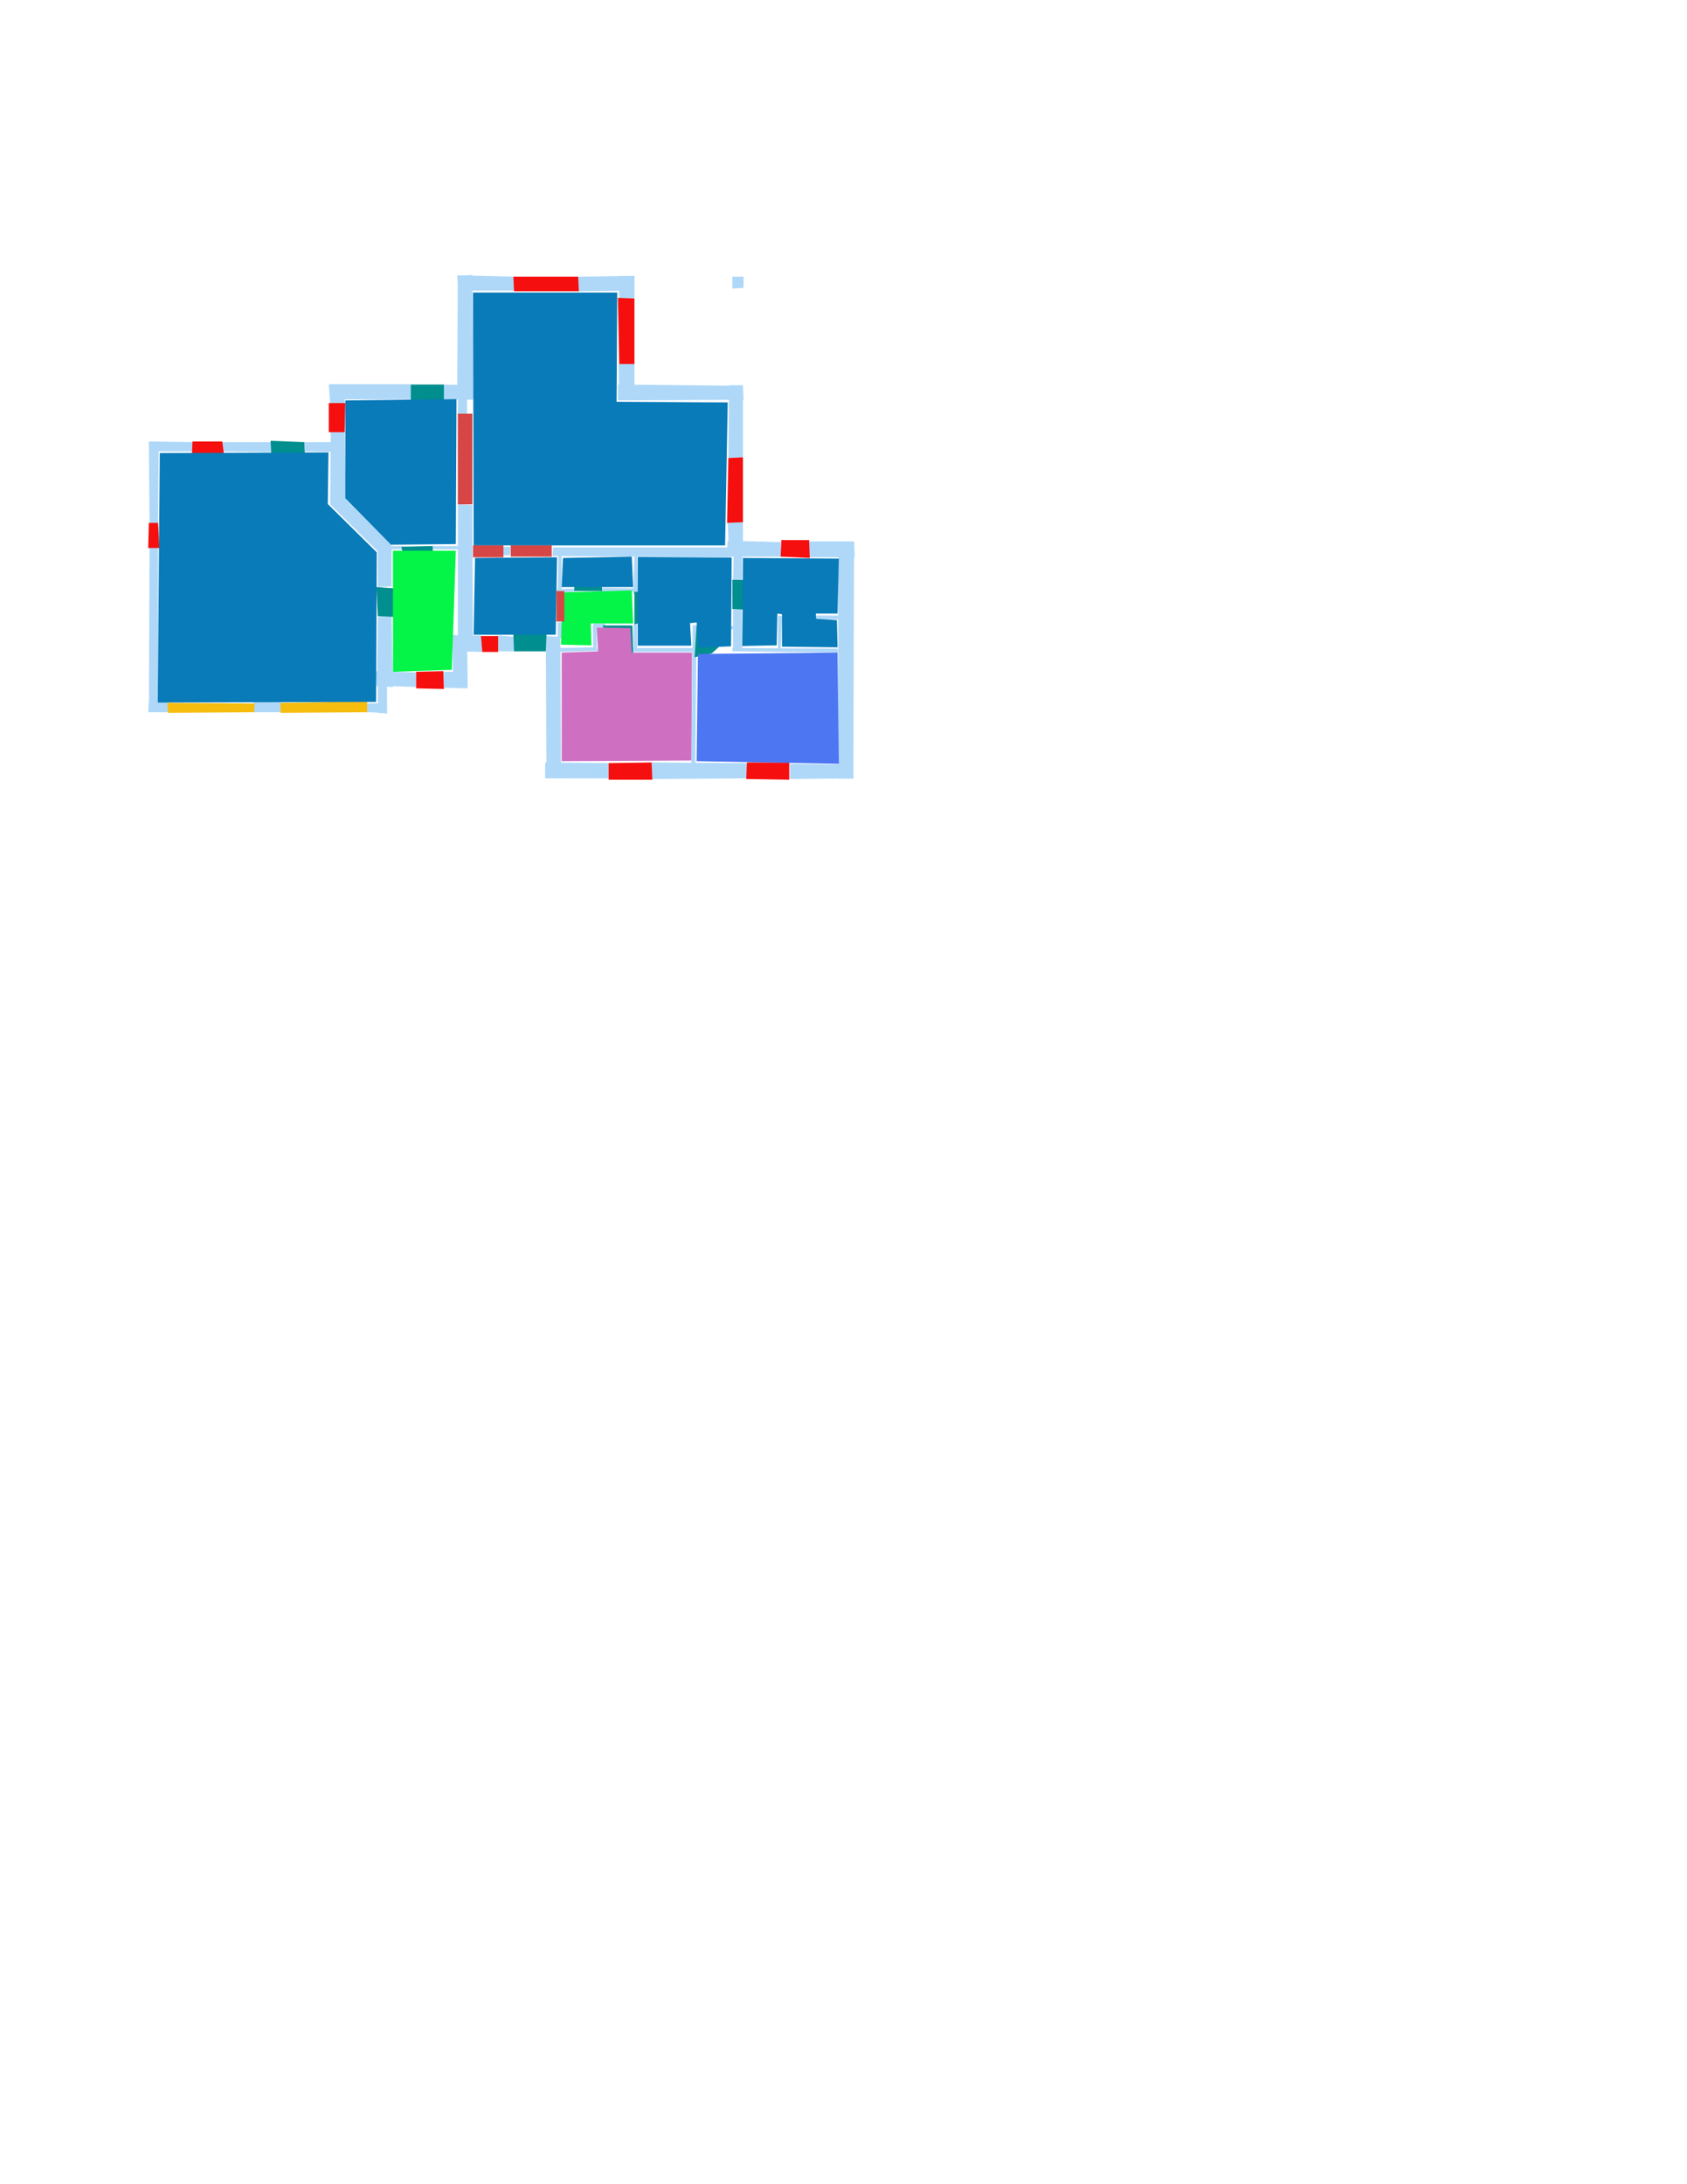 <ns0:svg xmlns:ns0="http://www.w3.org/2000/svg" version="1.1" width="2550" height="3300">
<ns0:width>1479</ns0:width>
<ns0:height>1486</ns0:height>
<ns0:nclasslabel>50</ns0:nclasslabel>
<ns0:nclassappear>6</ns0:nclassappear>
<ns0:class>Bidet-1</ns0:class>
<ns0:class>Bidet-2</ns0:class>
<ns0:class>Bidet-3</ns0:class>
<ns0:class>Bidet-4</ns0:class>
<ns0:class>Door</ns0:class>
<ns0:class>Door-1</ns0:class>
<ns0:class>Door-23</ns0:class>
<ns0:class>Oven-1</ns0:class>
<ns0:class>Oven-2</ns0:class>
<ns0:class>Oven-3</ns0:class>
<ns0:class>Oven-4</ns0:class>
<ns0:class>Parking</ns0:class>
<ns0:class>Roof</ns0:class>
<ns0:class>Room</ns0:class>
<ns0:class>Separation</ns0:class>
<ns0:class>Sink-1</ns0:class>
<ns0:class>Sink-11</ns0:class>
<ns0:class>Sink-12</ns0:class>
<ns0:class>Sink-13</ns0:class>
<ns0:class>Sink-14</ns0:class>
<ns0:class>Sink-2</ns0:class>
<ns0:class>Sink-3</ns0:class>
<ns0:class>Sink-4</ns0:class>
<ns0:class>Sink-5</ns0:class>
<ns0:class>Sink-6</ns0:class>
<ns0:class>Sofa-1</ns0:class>
<ns0:class>Sofa-3</ns0:class>
<ns0:class>Sofa-4</ns0:class>
<ns0:class>Sofa-5</ns0:class>
<ns0:class>Sofa-6</ns0:class>
<ns0:class>Sofa-7</ns0:class>
<ns0:class>Sofa-8</ns0:class>
<ns0:class>Sofa-9</ns0:class>
<ns0:class>Stairs-1</ns0:class>
<ns0:class>Table-1</ns0:class>
<ns0:class>Table-2</ns0:class>
<ns0:class>Table-3</ns0:class>
<ns0:class>Table-4</ns0:class>
<ns0:class>Table-5</ns0:class>
<ns0:class>Table-6</ns0:class>
<ns0:class>Table-7</ns0:class>
<ns0:class>Text</ns0:class>
<ns0:class>Tub-1</ns0:class>
<ns0:class>Tub-3</ns0:class>
<ns0:class>TV-1</ns0:class>
<ns0:class>TV-2</ns0:class>
<ns0:class>Wall</ns0:class>
<ns0:class>Wall-1</ns0:class>
<ns0:class>Wallieee</ns0:class>
<ns0:class>Window</ns0:class>
<ns0:polygon class="Wall" fill="#AFD8F8" id="0" transcription="" points="225,667 294,668 292,682 226,682 " />
<ns0:polygon class="Wall" fill="#AFD8F8" id="1" transcription="" points="226,790 239,791 240,669 225,668 " />
<ns0:polygon class="Wall" fill="#AFD8F8" id="2" transcription="" points="226,827 239,827 239,1074 225,1075 " />
<ns0:polygon class="Wall" fill="#AFD8F8" id="3" transcription="" points="254,1061 225,1060 224,1076 254,1076 " />
<ns0:polygon class="Wall" fill="#AFD8F8" id="4" transcription="" points="384,1061 425,1061 424,1076 383,1076 " />
<ns0:polygon class="Wall" fill="#AFD8F8" id="5" transcription="" points="555,1063 584,1062 585,1077 554,1076 " />
<ns0:polygon class="Wall" fill="#AFD8F8" id="6" transcription="" points="571,932 592,931 594,1038 570,1037 " />
<ns0:polygon class="Wall" fill="#AFD8F8" id="7" transcription="" points="571,1036 585,1036 585,1078 571,1077 " />
<ns0:polygon class="Wall" fill="#AFD8F8" id="8" transcription="" points="629,1016 629,1038 569,1036 568,1014 " />
<ns0:polygon class="Wall" fill="#AFD8F8" id="9" transcription="" points="571,887 592,886 592,825 571,825 " />
<ns0:polygon class="Wall" fill="#AFD8F8" id="10" transcription="" points="499,762 514,746 592,824 577,839 " />
<ns0:polygon class="Wall" fill="#AFD8F8" id="11" transcription="" points="500,652 521,653 523,760 499,761 " />
<ns0:polygon class="Wall" fill="#AFD8F8" id="12" transcription="" points="460,668 520,668 521,683 461,682 " />
<ns0:polygon class="Wall" fill="#AFD8F8" id="13" transcription="" points="335,668 412,668 413,683 336,682 " />
<ns0:polygon class="Wall" fill="#AFD8F8" id="14" transcription="" points="498.5,580.5 621.5,580.5 622.5,603.5 499.5,603.5 " />
<ns0:polygon class="Wall" fill="#AFD8F8" id="15" transcription="" points="521,610 499,610 497,581 521,581 " />
<ns0:polygon class="Wall" fill="#AFD8F8" id="16" transcription="" points="669,581 715,582 715,604 671,603 " />
<ns0:polygon class="Wall" fill="#AFD8F8" id="17" transcription="" points="692,626 706,626 706,598 692,598 " />
<ns0:polygon class="Wall" fill="#AFD8F8" id="18" transcription="" points="692,416.5 691,600.5 716,601.5 714,415.5 " />
<ns0:polygon class="Wall" fill="#AFD8F8" id="19" transcription="" points="778,439 693,439 691,416 776,418 " />
<ns0:polygon class="Wall" fill="#AFD8F8" id="20" transcription="" points="873,418 959,417 959,439 875,440 " />
<ns0:polygon class="Wall" fill="#AFD8F8" id="21" transcription="" points="936,452 959,452 959,417 935,417 " />
<ns0:polygon class="Wall" fill="#AFD8F8" id="22" transcription="" points="1107,418 1124,418 1124,435 1107,436 " />
<ns0:polygon class="Wall" fill="#AFD8F8" id="23" transcription="" points="935,549 959,548 959,604 936,604 " />
<ns0:polygon class="Wall" fill="#AFD8F8" id="24" transcription="" points="1123,583 934,581 934,605 1124,604 " />
<ns0:polygon class="Wall" fill="#AFD8F8" id="25" transcription="" points="1101,692 1123,692 1123,582 1102,582 " />
<ns0:polygon class="Wall" fill="#AFD8F8" id="26" transcription="" points="836,827 1105,827 1105,842 835,840 " />
<ns0:polygon class="Wall" fill="#AFD8F8" id="27" transcription="" points="760,826 772,826 771,839 761,839 " />
<ns0:polygon class="Wall" fill="#AFD8F8" id="28" transcription="" points="692,762 692,982 715,983 714,763 " />
<ns0:polygon class="Wall" fill="#AFD8F8" id="29" transcription="" points="684,961 727,960 729,985 685,984 " />
<ns0:polygon class="Wall" fill="#AFD8F8" id="30" transcription="" points="707,1039 706,962 684,959 685,1038 " />
<ns0:polygon class="Wall" fill="#AFD8F8" id="31" transcription="" points="670,1015 671,1039 706,1040 705,1015 " />
<ns0:polygon class="Wall" fill="#AFD8F8" id="32" transcription="" points="753,984 778,984 777,962 753,960 " />
<ns0:polygon class="Wall" fill="#AFD8F8" id="33" transcription="" points="825,961 847,962 848,1176 826,1175 " />
<ns0:polygon class="Wall" fill="#AFD8F8" id="34" transcription="" points="921,1153 824,1152 824,1176 921,1176 " />
<ns0:polygon class="Wall" fill="#AFD8F8" id="35" transcription="" points="985,1152 1129,1153 1130,1176 985,1177 " />
<ns0:polygon class="Wall" fill="#AFD8F8" id="36" transcription="" points="1194,1154 1289,1155 1290,1176 1194,1177 " />
<ns0:polygon class="Wall" fill="#AFD8F8" id="37" transcription="" points="1291,818.5 1290,1176.5 1267,1176.5 1267,819.5 " />
<ns0:polygon class="Wall" fill="#AFD8F8" id="38" transcription="" points="1222,818 1291,818 1292,842 1224,842 " />
<ns0:polygon class="Wall" fill="#AFD8F8" id="39" transcription="" points="1180,819 1100,817 1098,841 1181,841 " />
<ns0:polygon class="Wall" fill="#AFD8F8" id="40" transcription="" points="1123,788 1100,788 1102,840 1123,841 " />
<ns0:polygon class="Wall" fill="#AFD8F8" id="41" transcription="" points="1122,879 1108,878 1109,834 1122,832 " />
<ns0:polygon class="Wall" fill="#AFD8F8" id="42" transcription="" points="1108,920 1121,920 1122,982 1108,983 " />
<ns0:polygon class="Wall" fill="#AFD8F8" id="43" transcription="" points="609,825 609,830 586,830 588,825 " />
<ns0:polygon class="Wall" fill="#AFD8F8" id="44" transcription="" points="652,825 694,825 694,830 652,830 " />
<ns0:polygon class="Wall" fill="#AFD8F8" id="45" transcription="" points="843,895 849,895 849,840 844,839 " />
<ns0:polygon class="Wall" fill="#AFD8F8" id="46" transcription="" points="869,889 842,890 842,895 869,894 " />
<ns0:polygon class="Wall" fill="#AFD8F8" id="47" transcription="" points="906,888 965,889 965,894 907,894 " />
<ns0:polygon class="Wall" fill="#AFD8F8" id="48" transcription="" points="957,898 964,897 963,838 959,839 " />
<ns0:polygon class="Wall" fill="#AFD8F8" id="49" transcription="" points="915,942 897,942 898,948 914,948 " />
<ns0:polygon class="Wall" fill="#AFD8F8" id="50" transcription="" points="843,940 849,940 850,964 843,965 " />
<ns0:polygon class="Wall" fill="#AFD8F8" id="51" transcription="" points="904,983 846,985 845,979 902,978 " />
<ns0:polygon class="Wall" fill="#AFD8F8" id="52" transcription="" points="896,944 902,943 902,983 897,983 " />
<ns0:polygon class="Wall" fill="#AFD8F8" id="53" transcription="" points="958,942 963,942 963,983 957,983 " />
<ns0:polygon class="Wall" fill="#AFD8F8" id="54" transcription="" points="1051,979 954,979 955,985 1051,985 " />
<ns0:polygon class="Wall" fill="#AFD8F8" id="55" transcription="" points="1047,945 1053,944 1051,1155 1045,1154 " />
<ns0:polygon class="Wall" fill="#AFD8F8" id="56" transcription="" points="1176,930 1182,931 1180,984 1176,984 " />
<ns0:polygon class="Wall" fill="#AFD8F8" id="57" transcription="" points="1107,984 1267,986 1266,980 1107,979 " />
<ns0:polygon class="Wall" fill="#AFD8F8" id="58" transcription="" points="1234,930 1235,936 1269,936 1267,930 " />
<ns0:polygon class="Parking" fill="#F6BD0F" id="59" transcription="" points="253,1062 385,1063 384,1076 254,1077 " />
<ns0:polygon class="Parking" fill="#F6BD0F" id="60" transcription="" points="424,1062 424,1077 555,1076 555,1060 " />
<ns0:polygon class="Window" fill="#f60f0f" id="61" transcription="" points="225,790 239,790 241,828 224,828 " />
<ns0:polygon class="Window" fill="#f60f0f" id="62" transcription="" points="291,667 290,690 339,690 336,667 " />
<ns0:polygon class="Door" fill="#008E8E" id="63" transcription="" points="463,732 460,668 409,666 410,684 414,708 436,727 " />
<ns0:polygon class="Window" fill="#f60f0f" id="64" transcription="" points="497,609 522,609 521,653 497,653 " />
<ns0:polygon class="Door" fill="#008E8E" id="65" transcription="" points="671,653 671,581 621,581 621,605 624,629 649,651 " />
<ns0:polygon class="Window" fill="#f60f0f" id="66" transcription="" points="776,418 777,440 875,440 874,418 " />
<ns0:polygon class="Window" fill="#f60f0f" id="67" transcription="" points="936,550 959,550 959,451 934,450 " />
<ns0:polygon class="Window" fill="#f60f0f" id="68" transcription="" points="1101,692 1123,691 1123,789 1099,790 " />
<ns0:polygon class="Window" fill="#f60f0f" id="69" transcription="" points="1181,816 1180,841 1224,843 1223,816 " />
<ns0:polygon class="Window" fill="#f60f0f" id="70" transcription="" points="1129,1152 1128,1177 1193,1178 1193,1152 " />
<ns0:polygon class="Window" fill="#f60f0f" id="71" transcription="" points="920,1153 920,1178 986,1178 985,1152 " />
<ns0:polygon class="Door" fill="#008E8E" id="72" transcription="" points="774,911 777,984 825,984 826,960 822,932 800,915 " />
<ns0:polygon class="Window" fill="#f60f0f" id="73" transcription="" points="727,961 729,985 753,985 753,961 " />
<ns0:polygon class="Window" fill="#f60f0f" id="74" transcription="" points="629,1015 629,1040 671,1041 670,1014 " />
<ns0:polygon class="Door" fill="#008E8E" id="75" transcription="" points="621,933 571,931 569,887 597,889 620,913 " />
<ns0:polygon class="Door" fill="#008E8E" id="76" transcription="" points="655,875 654,825 607,826 611,852 633,872 " />
<ns0:polygon class="Door" fill="#008E8E" id="77" transcription="" points="869,850 868,893 910,893 909,871 890,851 " />
<ns0:polygon class="Door" fill="#008E8E" id="78" transcription="" points="1008,895 959,894 959,943 980,939 1005,920 " />
<ns0:polygon class="Door" fill="#008E8E" id="79" transcription="" points="1050,993 1053,945 1095,945 1096,969 1076,987 " />
<ns0:polygon class="Wall" fill="#AFD8F8" id="80" transcription="" points="1091,945 1110,946 1110,951 1091,950 " />
<ns0:polygon class="Door" fill="#008E8E" id="81" transcription="" points="957,988 956,945 911,945 917,970 933,985 " />
<ns0:polygon class="Door" fill="#008E8E" id="82" transcription="" points="1162,877 1107,876 1107,920 1125,921 1147,915 1160,894 " />
<ns0:polygon class="Room" fill="#097bb9" id="83" transcription="" points="715,442 716,824 1096,824 1100,608 932,607 933,442 " />
<ns0:polygon class="Room" fill="#097bb9" id="84" transcription="" points="522,605 522,753 591,823 689,822 690,603 " />
<ns0:polygon class="Room" fill="#097bb9" id="85" transcription="" points="718,843 716,959 840,959 842,842 " />
<ns0:polygon class="kitchen" fill="#4c76f2" id="86" transcription="" points="1266,986 1268,1154 1053,1150 1055,988 " />
<ns0:polygon class="Room" fill="#097bb9" id="87" transcription="" points="1268,844 1266,927 1233,927 1234,935 1265,937 1266,978 1182,977 1182,928 1175,927 1174,975 1122,976 1123,843 " />
<ns0:polygon class="Room" fill="#097bb9" id="88" transcription="" points="1106,842.5 1105,976.5 1056,978.5 1053,940.5 1043,941.5 1045,975.5 964,975.5 964,841.5 " />
<ns0:polygon class="Room" fill="#097bb9" id="89" transcription="" points="955,841 851,843 849,887 957,887 " />
<ns0:polygon class="livingRoom" fill="#04f448" id="90" transcription="" points="850,895 848,974 894,975 893,942 957,942 955,892 " />
<ns0:polygon class="bathRoom" fill="#cf6fc2" id="91" transcription="" points="849,986 849,1150 1045,1149 1046,986 955,986 953,949 902,948 904,984 " />
<ns0:polygon class="livingRoom" fill="#04f448" id="92" transcription="" points="594,1015 594,832 689,832 683,1012 " />
<ns0:polygon class="Room" fill="#097bb9" id="93" transcription="" points="241.5,684.5 238.5,1061.5 568.5,1060.5 569.5,834.5 495.5,761.5 496.5,683.5 " />
<ns0:polygon class="Separation" fill="#D64646" id="94" transcription="" points="692,625 714,625 714,762 692,762 " />
<ns0:polygon class="Separation" fill="#D64646" id="95" transcription="" points="715,824 761,824 761,842 715,842 " />
<ns0:polygon class="Separation" fill="#D64646" id="96" transcription="" points="772,824 834,824 834,841 772,841 " />
<ns0:polygon class="Separation" fill="#D64646" id="97" transcription="" points="841,893 853,893 853,939 841,939 " />
<ns0:relation type="incident" objects="19,18" />
<ns0:relation type="incident" objects="18,17" />
<ns0:relation type="incident" objects="17,16" />
<ns0:relation type="incident" objects="16,18" />
<ns0:relation type="incident" objects="16,65" />
<ns0:relation type="incident" objects="65,14" />
<ns0:relation type="incident" objects="14,15" />
<ns0:relation type="incident" objects="15,64" />
<ns0:relation type="incident" objects="64,11" />
<ns0:relation type="incident" objects="11,12" />
<ns0:relation type="incident" objects="12,63" />
<ns0:relation type="incident" objects="63,13" />
<ns0:relation type="incident" objects="13,62" />
<ns0:relation type="incident" objects="62,0" />
<ns0:relation type="incident" objects="0,1" />
<ns0:relation type="incident" objects="1,61" />
<ns0:relation type="incident" objects="61,2" />
<ns0:relation type="incident" objects="2,3" />
<ns0:relation type="incident" objects="3,59" />
<ns0:relation type="incident" objects="59,4" />
<ns0:relation type="incident" objects="4,60" />
<ns0:relation type="incident" objects="60,5" />
<ns0:relation type="incident" objects="6,8" />
<ns0:relation type="incident" objects="5,7" />
<ns0:relation type="incident" objects="7,8" />
<ns0:relation type="incident" objects="8,74" />
<ns0:relation type="incident" objects="74,31" />
<ns0:relation type="incident" objects="31,30" />
<ns0:relation type="incident" objects="30,28" />
<ns0:relation type="incident" objects="28,29" />
<ns0:relation type="incident" objects="29,30" />
<ns0:relation type="incident" objects="29,73" />
<ns0:relation type="incident" objects="73,32" />
<ns0:relation type="incident" objects="32,72" />
<ns0:relation type="incident" objects="72,33" />
<ns0:relation type="incident" objects="33,34" />
<ns0:relation type="incident" objects="34,71" />
<ns0:relation type="incident" objects="71,35" />
<ns0:relation type="incident" objects="35,70" />
<ns0:relation type="incident" objects="70,36" />
<ns0:relation type="incident" objects="36,37" />
<ns0:relation type="incident" objects="38,37" />
<ns0:relation type="incident" objects="38,69" />
<ns0:relation type="incident" objects="69,39" />
<ns0:relation type="incident" objects="39,40" />
<ns0:relation type="incident" objects="40,68" />
<ns0:relation type="incident" objects="68,25" />
<ns0:relation type="incident" objects="25,24" />
<ns0:relation type="incident" objects="24,23" />
<ns0:relation type="incident" objects="23,67" />
<ns0:relation type="incident" objects="20,21" />
<ns0:relation type="incident" objects="67,21" />
<ns0:relation type="incident" objects="20,66" />
<ns0:relation type="incident" objects="66,19" />
<ns0:relation type="incident" objects="11,10" />
<ns0:relation type="incident" objects="10,9" />
<ns0:relation type="incident" objects="9,75" />
<ns0:relation type="incident" objects="75,6" />
<ns0:relation type="incident" objects="9,43" />
<ns0:relation type="incident" objects="43,10" />
<ns0:relation type="incident" objects="43,76" />
<ns0:relation type="incident" objects="76,44" />
<ns0:relation type="incident" objects="44,28" />
<ns0:relation type="incident" objects="26,39" />
<ns0:relation type="incident" objects="40,26" />
<ns0:relation type="incident" objects="40,41" />
<ns0:relation type="incident" objects="39,41" />
<ns0:relation type="incident" objects="41,82" />
<ns0:relation type="incident" objects="82,42" />
<ns0:relation type="incident" objects="42,80" />
<ns0:relation type="incident" objects="80,79" />
<ns0:relation type="incident" objects="79,55" />
<ns0:relation type="incident" objects="55,54" />
<ns0:relation type="incident" objects="54,53" />
<ns0:relation type="incident" objects="53,81" />
<ns0:relation type="incident" objects="81,49" />
<ns0:relation type="incident" objects="49,52" />
<ns0:relation type="incident" objects="52,51" />
<ns0:relation type="incident" objects="51,33" />
<ns0:relation type="incident" objects="33,50" />
<ns0:relation type="incident" objects="26,45" />
<ns0:relation type="incident" objects="45,46" />
<ns0:relation type="incident" objects="46,77" />
<ns0:relation type="incident" objects="77,47" />
<ns0:relation type="incident" objects="47,48" />
<ns0:relation type="incident" objects="48,26" />
<ns0:relation type="incident" objects="42,57" />
<ns0:relation type="incident" objects="57,56" />
<ns0:relation type="incident" objects="37,58" />
<ns0:relation type="incident" objects="57,37" />
<ns0:relation type="neighbour" objects="83,84" />
<ns0:relation type="neighbour" objects="84,92" />
<ns0:relation type="neighbour" objects="92,93" />
<ns0:relation type="neighbour" objects="93,84" />
<ns0:relation type="neighbour" objects="83,85" />
<ns0:relation type="neighbour" objects="85,89" />
<ns0:relation type="neighbour" objects="89,83" />
<ns0:relation type="neighbour" objects="83,88" />
<ns0:relation type="neighbour" objects="88,89" />
<ns0:relation type="neighbour" objects="89,90" />
<ns0:relation type="neighbour" objects="85,90" />
<ns0:relation type="neighbour" objects="90,91" />
<ns0:relation type="neighbour" objects="91,88" />
<ns0:relation type="neighbour" objects="88,90" />
<ns0:relation type="neighbour" objects="88,87" />
<ns0:relation type="neighbour" objects="87,86" />
<ns0:relation type="neighbour" objects="86,91" />
<ns0:relation type="neighbour" objects="86,88" />
<ns0:relation type="neighbour" objects="85,92" />
<ns0:relation type="access" objects="93,75,92" />
<ns0:relation type="access" objects="84,76,92" />
<ns0:relation type="access" objects="85,72,85" />
<ns0:relation type="access" objects="90,77,89" />
<ns0:relation type="access" objects="90,78,88" />
<ns0:relation type="access" objects="90,81,91" />
<ns0:relation type="access" objects="88,79,86" />
<ns0:relation type="access" objects="88,82,87" />
<ns0:relation type="access" objects="93,63,93" />
<ns0:relation type="access" objects="84,65,84" />
<ns0:relation type="incident" objects="94,17" />
<ns0:relation type="incident" objects="94,28" />
<ns0:relation type="incident" objects="96,26" />
<ns0:relation type="incident" objects="96,27" />
<ns0:relation type="incident" objects="27,95" />
<ns0:relation type="incident" objects="95,28" />
<ns0:relation type="outerP" objects="19,66,20,21,67,23,24,25,68,40,39,69,38,37,36,70,35,71,34,33,72,32,73,29,30,31,74,8,7,5,60,4,59,3,2,61,1,0,62,13,63,12,11,64,15,14,65,16,18" />
<ns0:relation type="surround" objects="18,19,66,20,21,67,23,24,25,68,40,26,96,27,95,28,94,17,18,83" />
<ns0:relation type="surround" objects="14,65,16,17,94,28,44,76,43,10,11,64,15,14,84" />
<ns0:relation type="surround" objects="43,76,44,28,30,31,74,8,6,75,9,43,92" />
<ns0:relation type="surround" objects="0,62,13,63,12,11,10,9,75,6,7,5,60,4,59,3,2,61,1,0,93" />
<ns0:relation type="incident" objects="45,97" />
<ns0:relation type="incident" objects="97,50" />
<ns0:relation type="incident" objects="97,46" />
<ns0:relation type="surround" objects="95,27,96,45,97,50,72,32,73,29,28,95,85" />
<ns0:relation type="surround" objects="26,48,47,77,46,45,26,89" />
<ns0:relation type="surround" objects="51,52,49,81,53,54,55,35,71,34,33,51,91" />
<ns0:relation type="surround" objects="46,77,47,78,81,49,52,51,50,97,46,90" />
<ns0:relation type="surround" objects="26,41,82,42,80,79,55,54,53,78,48,26,88" />
<ns0:relation type="surround" objects="79,80,42,57,37,36,70,35,55,79,86" />
<ns0:relation type="surround" objects="39,69,38,37,57,42,82,41,39,87" />
<ns0:relation type="access" objects="84,94,83" />
<ns0:relation type="access" objects="83,96,85" />
<ns0:relation type="access" objects="85,97,90" />
</ns0:svg>